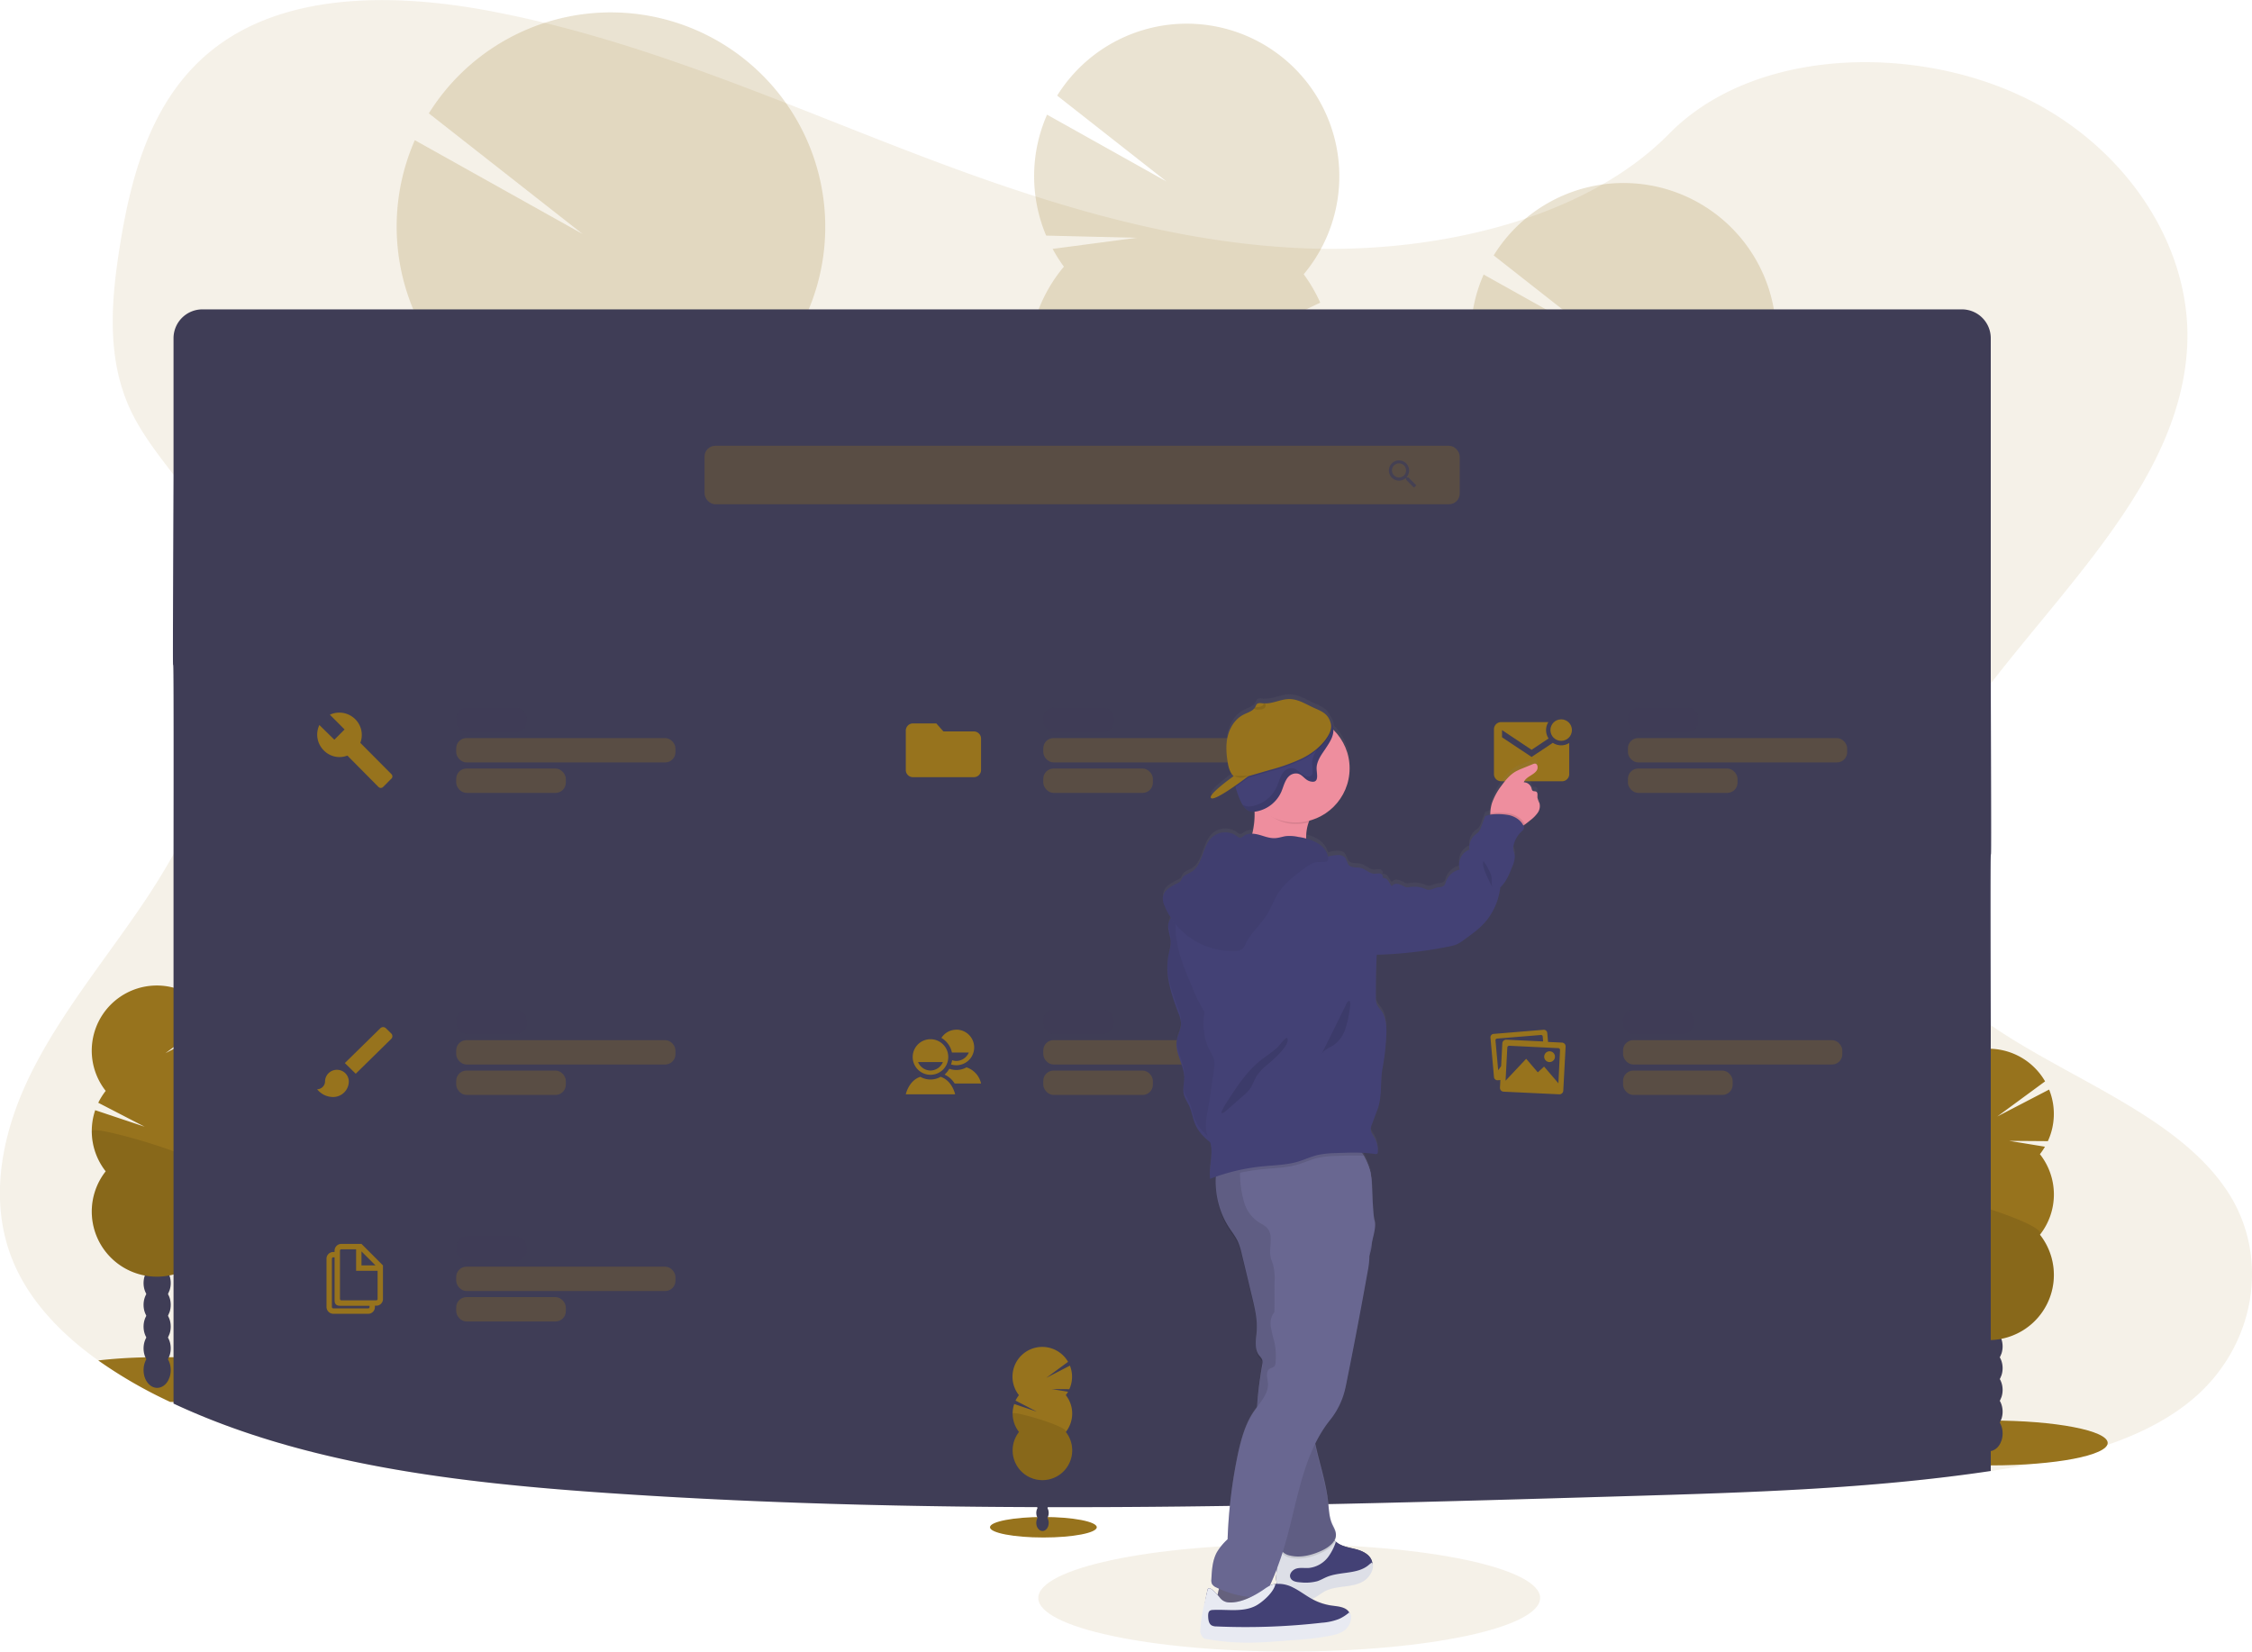 <svg id="a91a722e-5259-4ef2-8c31-2e8a1147b313" data-name="Layer 1" xmlns="http://www.w3.org/2000/svg" xmlns:xlink="http://www.w3.org/1999/xlink" width="1100" height="806.74" viewBox="0 0 1100 806.74"><defs><linearGradient id="f0793c8d-2cc7-4dcf-96d3-b23677fc2573" x1="459.23" y1="847.99" x2="459.23" y2="385.75" gradientTransform="translate(250.84)" gradientUnits="userSpaceOnUse"><stop offset="0" stop-color="gray" stop-opacity="0.25"/><stop offset="0.54" stop-color="gray" stop-opacity="0.12"/><stop offset="1" stop-color="gray" stop-opacity="0.1"/></linearGradient></defs><title>operating system</title><ellipse cx="629.72" cy="780.56" rx="122.56" ry="26.18" fill="#97731d" opacity="0.1"/><path d="M1120.55,730.47c-24.35,20.2-59,28.56-92.51,33.84l-5.64.86c-58.57,8.74-118.32,10.52-177.79,12.28-165.87,4.91-332.17,9.81-497.6-1.51-73.16-5-148.13-13.76-212.25-43.7l-1.67-.79c-.83-.39-1.66-.78-2.49-1.19A224.11,224.11,0,0,1,98,711.17c-18.31-13.06-33.43-29-41.42-47.91-12.52-29.66-5.9-63,8.4-92s35.8-55.12,54.34-82.43c5.44-8,10.6-16.3,15.4-24.81,30-53.37,44.88-115.13,13.43-166.56a228.58,228.58,0,0,0-13.43-19c-7.67-10-15.47-20-20.74-31.07-12.29-25.76-9.65-54.73-5.17-82.25,6-36.59,17.05-76,51.38-98.86,35.67-23.74,86.3-22.54,130.57-14,68.83,13.19,132.36,40.8,196.49,65.7S618.6,165.56,689.11,168c62.26,2.17,134.89-14,176.23-56.08,40.15-40.85,115.6-43.94,170-19.27,51.91,23.54,85.48,73.36,83,123.12-3.16,62.1-54.93,111.83-95.9,164.7-6.81,8.79-13.33,17.68-19.28,26.72-19.42,29.53-33.15,65-19.78,96.88,7.5,17.85,21.81,31.47,39.06,43.36,38.65,26.63,92,44.55,116,81.83C1159.11,661.42,1151.45,704.82,1120.55,730.47Z" transform="translate(-50 -46.63)" fill="#97731d" opacity="0.1"/><ellipse cx="972.5" cy="704.85" rx="57.01" ry="10.96" fill="#97731d"/><ellipse cx="971.55" cy="700.19" rx="6.64" ry="8.69" fill="#3f3d56"/><ellipse cx="971.55" cy="689.57" rx="6.64" ry="8.69" fill="#3f3d56"/><ellipse cx="971.55" cy="678.94" rx="6.64" ry="8.69" fill="#3f3d56"/><ellipse cx="971.55" cy="668.32" rx="6.64" ry="8.69" fill="#3f3d56"/><ellipse cx="971.55" cy="657.7" rx="6.64" ry="8.69" fill="#3f3d56"/><ellipse cx="971.55" cy="647.08" rx="6.64" ry="8.69" fill="#3f3d56"/><ellipse cx="971.55" cy="636.46" rx="6.64" ry="8.69" fill="#3f3d56"/><path d="M1046.4,610.41a31,31,0,0,0,2.47-3.64l-17.44-2.86,18.86.14a31.78,31.78,0,0,0,.61-25.2L1025.59,592l23.34-17.15a31.8,31.8,0,1,0-52.51,35.58,31.55,31.55,0,0,0-3.63,5.8L1015.43,628l-24.14-8.1a31.79,31.79,0,0,0,5.13,29.86,31.8,31.8,0,1,0,50,0,31.78,31.78,0,0,0,0-39.32Z" transform="translate(-50 -46.63)" fill="#97731d"/><path d="M989.61,630.07a31.68,31.68,0,0,0,6.81,19.66,31.8,31.8,0,1,0,50,0C1050.66,644.32,989.61,626.5,989.61,630.07Z" transform="translate(-50 -46.63)" opacity="0.1"/><path d="M184.73,720.54c0,5.59-21.81,10.21-50,10.87l-1.67,0c-.83-.39-1.66-.78-2.49-1.19A224.11,224.11,0,0,1,98,711.17c6.85-.8,14.64-1.34,23-1.52l1.13,0c1.82,0,3.67-.06,5.54-.06,1.22,0,2.43,0,3.62,0l1.18,0c.76,0,1.51,0,2.25,0C162.92,710.32,184.73,715,184.73,720.54Z" transform="translate(-50 -46.63)" fill="#97731d"/><ellipse cx="76.76" cy="669.25" rx="6.64" ry="8.69" fill="#3f3d56"/><ellipse cx="76.76" cy="658.63" rx="6.64" ry="8.69" fill="#3f3d56"/><ellipse cx="76.76" cy="648.01" rx="6.64" ry="8.69" fill="#3f3d56"/><ellipse cx="76.76" cy="637.39" rx="6.64" ry="8.69" fill="#3f3d56"/><ellipse cx="76.76" cy="626.77" rx="6.64" ry="8.69" fill="#3f3d56"/><ellipse cx="76.76" cy="616.15" rx="6.64" ry="8.69" fill="#3f3d56"/><ellipse cx="76.76" cy="605.52" rx="6.64" ry="8.69" fill="#3f3d56"/><path d="M151.61,579.47a32.28,32.28,0,0,0,2.48-3.63L136.64,573l18.87.14a31.8,31.8,0,0,0,.6-25.19l-25.3,13.13,23.34-17.16a31.8,31.8,0,1,0-52.52,35.58,32.45,32.45,0,0,0-3.63,5.8L120.64,597,96.5,588.93a31.87,31.87,0,0,0,5.13,29.86,31.8,31.8,0,1,0,50,0,31.78,31.78,0,0,0,0-39.32Z" transform="translate(-50 -46.63)" fill="#97731d"/><path d="M94.83,599.13a31.67,31.67,0,0,0,6.8,19.66,31.8,31.8,0,1,0,50,0C155.87,613.38,94.83,595.56,94.83,599.13Z" transform="translate(-50 -46.63)" opacity="0.1"/><g opacity="0.2"><path d="M355.84,601.92c0,.94-.1,1.86-.2,2.76Q344,600,332.72,594.75a18.59,18.59,0,0,1-10.6-5.17c-2.19-1.1-4.37-2.24-6.54-3.39a26.82,26.82,0,0,1,1.66-3c4.2-6.66,10.6-10.83,17.65-10.6s13.15,4.78,16.93,11.66A34.37,34.37,0,0,1,355.84,601.92Z" transform="translate(-50 -46.63)" fill="#3f3d56"/><path d="M357,567a34.56,34.56,0,0,1-5.13,17.32c-4.21,6.64-10.6,10.81-17.65,10.58-.49,0-1-.06-1.45-.1a18.59,18.59,0,0,1-10.6-5.17,25.27,25.27,0,0,1-4.88-6.37,35.82,35.82,0,0,1,1.1-35c4.21-6.66,10.6-10.83,17.65-10.6s13.15,4.78,16.93,11.66A34.47,34.47,0,0,1,357,567Z" transform="translate(-50 -46.63)" fill="#3f3d56"/><ellipse cx="336.18" cy="531.28" rx="28.63" ry="21.87" transform="translate(-255.43 803.92) rotate(-88.19)" fill="#3f3d56"/><ellipse cx="337.29" cy="496.31" rx="28.63" ry="21.87" transform="translate(-219.41 771.16) rotate(-88.19)" fill="#3f3d56"/><ellipse cx="338.39" cy="461.34" rx="28.63" ry="21.87" transform="translate(-183.39 738.39) rotate(-88.19)" fill="#3f3d56"/><path d="M264.12,219.46a105.78,105.78,0,0,1-7.76-12.24l57.72-7.62L252,198.1a104.92,104.92,0,0,1,.62-83l82,45.85L259.47,102A104.75,104.75,0,1,1,428.69,224.65,105.13,105.13,0,0,1,440,244.11l-75.77,36.38,80.33-24.17a104.85,104.85,0,0,1-20,97.78A104.75,104.75,0,1,1,260,348.91a104.73,104.73,0,0,1,4.08-129.45Z" transform="translate(-50 -46.63)" fill="#97731d"/><path d="M449.05,290.08a104.29,104.29,0,0,1-24.44,64A104.75,104.75,0,1,1,260,348.91C246.57,330.66,449.42,278.33,449.05,290.08Z" transform="translate(-50 -46.63)" opacity="0.1"/></g><g opacity="0.2"><path d="M848.18,527.14c0,.67-.07,1.32-.14,2q-8.31-3.29-16.31-7.06a13.31,13.31,0,0,1-7.55-3.68c-1.55-.79-3.11-1.6-4.65-2.41a19.78,19.78,0,0,1,1.18-2.13c3-4.74,7.54-7.7,12.56-7.54s9.36,3.4,12.05,8.3A24.5,24.5,0,0,1,848.18,527.14Z" transform="translate(-50 -46.63)" fill="#3f3d56"/><path d="M849,502.25a24.56,24.56,0,0,1-3.65,12.33c-3,4.72-7.54,7.69-12.56,7.53l-1-.07a13.31,13.31,0,0,1-7.55-3.68,18.32,18.32,0,0,1-3.47-4.54,25.51,25.51,0,0,1,.78-24.88c3-4.74,7.55-7.71,12.56-7.55s9.37,3.4,12.05,8.3A24.55,24.55,0,0,1,849,502.25Z" transform="translate(-50 -46.63)" fill="#3f3d56"/><ellipse cx="834.19" cy="476.87" rx="20.37" ry="15.56" transform="translate(281.27 1248.98) rotate(-88.19)" fill="#3f3d56"/><ellipse cx="834.98" cy="451.98" rx="20.37" ry="15.56" transform="translate(306.9 1225.67) rotate(-88.19)" fill="#3f3d56"/><ellipse cx="835.76" cy="427.1" rx="20.37" ry="15.56" transform="translate(332.53 1202.35) rotate(-88.19)" fill="#3f3d56"/><path d="M782.91,255a73.57,73.57,0,0,1-5.52-8.71l41.08-5.42-44.21-1.07a74.67,74.67,0,0,1,.43-59.07L833,213.32,779.6,171.39A74.55,74.55,0,1,1,900,258.65a74.71,74.71,0,0,1,8.06,13.86L854.17,298.4l57.17-17.2a74.55,74.55,0,0,1-14.22,69.58A74.54,74.54,0,1,1,780,347.09,74.55,74.55,0,0,1,782.91,255Z" transform="translate(-50 -46.63)" fill="#97731d"/><path d="M914.52,305.22a74.2,74.2,0,0,1-17.4,45.56A74.54,74.54,0,1,1,780,347.09C770.42,334.09,914.78,296.86,914.52,305.22Z" transform="translate(-50 -46.63)" opacity="0.1"/></g><g opacity="0.2"><path d="M635,449.09c0,.67-.08,1.32-.15,2q-8.31-3.29-16.31-7.06a13.28,13.28,0,0,1-7.54-3.68c-1.56-.79-3.11-1.6-4.65-2.41a19,19,0,0,1,1.17-2.13c3-4.73,7.55-7.7,12.56-7.54s9.36,3.4,12.05,8.3A24.5,24.5,0,0,1,635,449.09Z" transform="translate(-50 -46.63)" fill="#3f3d56"/><path d="M635.74,424.2a24.56,24.56,0,0,1-3.65,12.33c-3,4.72-7.54,7.69-12.56,7.53-.35,0-.68,0-1-.07a13.28,13.28,0,0,1-7.54-3.68,18.11,18.11,0,0,1-3.48-4.54,25.48,25.48,0,0,1,.79-24.88c3-4.74,7.54-7.71,12.56-7.55s9.36,3.4,12,8.3A24.54,24.54,0,0,1,635.74,424.2Z" transform="translate(-50 -46.63)" fill="#3f3d56"/><ellipse cx="620.97" cy="398.82" rx="20.37" ry="15.56" transform="matrix(0.03, -1, 1, 0.03, 152.77, 960.28)" fill="#3f3d56"/><ellipse cx="621.75" cy="373.93" rx="20.37" ry="15.56" transform="translate(178.4 936.96) rotate(-88.19)" fill="#3f3d56"/><ellipse cx="622.54" cy="349.05" rx="20.37" ry="15.56" transform="translate(204.04 913.64) rotate(-88.19)" fill="#3f3d56"/><path d="M569.68,176.91a74.87,74.87,0,0,1-5.52-8.71l41.08-5.42L561,161.71a74.62,74.62,0,0,1,.44-59.07l58.33,32.63L566.38,93.34A74.54,74.54,0,1,1,686.8,180.6a74.76,74.76,0,0,1,8.07,13.86L641,220.35l57.16-17.2a74.55,74.55,0,0,1-14.22,69.58A74.54,74.54,0,1,1,566.78,269a74.57,74.57,0,0,1,2.9-92.13Z" transform="translate(-50 -46.63)" fill="#97731d"/><path d="M701.29,227.17a74.2,74.2,0,0,1-17.4,45.56A74.54,74.54,0,1,1,566.78,269C557.19,256.05,701.55,218.81,701.29,227.17Z" transform="translate(-50 -46.63)" opacity="0.1"/></g><path d="M1022.4,547.44V765.17c-58.57,8.74-118.32,10.52-177.79,12.28-165.87,4.91-332.17,9.81-497.6-1.51-73.16-5-148.13-13.76-212.25-43.7V464c.24-185-.76,0,0-185.56V211.85a14.1,14.1,0,0,1,14.1-14.1H1008.3a14.1,14.1,0,0,1,14.1,14.1V380.48C1023,547,1022,381,1022.4,547.44Z" transform="translate(-50 -46.63)" fill="#3f3d56"/><rect x="344.15" y="217.75" width="368.86" height="28.56" rx="5.22" fill="#97731d" opacity="0.3"/><path d="M737.94,279.85h-.61l-.23-.19a5.1,5.1,0,0,0,1.19-3.25,4.94,4.94,0,1,0-4.92,5,5.09,5.09,0,0,0,3.24-1.18l.22.19V281l3.81,3.82,1.14-1.14Zm-4.57,0a3.44,3.44,0,1,1,3.43-3.44A3.42,3.42,0,0,1,733.37,279.85Z" transform="translate(-50 -46.63)" fill="#444053"/><rect x="222.84" y="493.2" width="34.42" height="11.9" rx="5" fill="#3f3d56" opacity="0.7"/><rect x="222.84" y="522.95" width="53.54" height="11.9" rx="5" fill="#97731d" opacity="0.3"/><rect x="222.84" y="508.08" width="107.09" height="11.9" rx="5" fill="#97731d" opacity="0.3"/><path d="M214.57,569.21a5.74,5.74,0,0,0-5.8,5.69,3.88,3.88,0,0,1-3.87,3.79,10,10,0,0,0,7.73,3.8,7.67,7.67,0,0,0,7.75-7.59A5.75,5.75,0,0,0,214.57,569.21Zm26.53-17.76-2.6-2.55a1.94,1.94,0,0,0-2.72,0l-17.34,17,5.32,5.22,17.32-17A1.86,1.86,0,0,0,241.1,551.45Z" transform="translate(-50 -46.63)" fill="#97731d"/><rect x="222.84" y="345.66" width="34.42" height="11.9" rx="5" fill="#3f3d56" opacity="0.7"/><rect x="222.84" y="375.41" width="53.54" height="11.9" rx="5" fill="#97731d" opacity="0.3"/><rect x="222.84" y="360.53" width="107.09" height="11.9" rx="5" fill="#97731d" opacity="0.3"/><path d="M241.18,424.78,226,409.5a10.82,10.82,0,0,0-2.51-11.58,11,11,0,0,0-12.35-2.18l7.18,7.22-5,5L206,400.78a10.86,10.86,0,0,0,2.17,12.41,10.66,10.66,0,0,0,11.51,2.52L234.83,431a1.61,1.61,0,0,0,2.34,0l3.84-3.86a1.51,1.51,0,0,0,.17-2.35Z" transform="translate(-50 -46.63)" fill="#97731d"/><rect x="509.6" y="493.2" width="34.42" height="11.9" rx="5" fill="#3f3d56" opacity="0.7"/><rect x="509.6" y="522.95" width="53.54" height="11.9" rx="5" fill="#97731d" opacity="0.3"/><rect x="509.6" y="508.08" width="107.09" height="11.9" rx="5" fill="#97731d" opacity="0.3"/><path d="M509.44,572.63a10,10,0,0,1-9.89,0c-3.87,1.19-6.24,5.09-7.12,8.54h24.12C515.68,577.72,513.32,573.82,509.44,572.63Zm-4.94-18.37a8.69,8.69,0,1,0,8.69,8.68A8.69,8.69,0,0,0,504.5,554.26Zm0,15.3a6.71,6.71,0,0,1-6.07-4.14h12.14A6.71,6.71,0,0,1,504.5,569.56Z" transform="translate(-50 -46.63)" fill="#97731d"/><path d="M522.09,568a10.07,10.07,0,0,1-8.4.69,12,12,0,0,1-2.3,2.86,11.24,11.24,0,0,1,4.9,4.33H529.2A10.72,10.72,0,0,0,522.09,568Zm-4.94-18.38a8.71,8.71,0,0,0-7.33,4,10.78,10.78,0,0,1,5.15,7.14h8.25a6.72,6.72,0,0,1-6.07,4.12,6,6,0,0,1-2.08-.38,11.65,11.65,0,0,1-.54,2.07,8.35,8.35,0,0,0,2.62.4,8.69,8.69,0,0,0,0-17.38Z" transform="translate(-50 -46.63)" fill="#97731d"/><rect x="222.84" y="603.86" width="34.42" height="11.9" rx="5" fill="#3f3d56" opacity="0.7"/><rect x="222.84" y="633.61" width="53.54" height="11.9" rx="5" fill="#97731d" opacity="0.3"/><rect x="222.84" y="618.74" width="107.09" height="11.9" rx="5" fill="#97731d" opacity="0.3"/><path d="M226.57,654.25h-9.82a3.28,3.28,0,0,0-3.32,3.24v.7h-.62a3.28,3.28,0,0,0-3.32,3.24v23.63a3.34,3.34,0,0,0,3.32,3.32h17.08a3.27,3.27,0,0,0,3.23-3.32v-.62h.71a3.27,3.27,0,0,0,3.23-3.32V664.75Zm0,3.66,6.84,6.84h-6.84Zm3.94,27.15a.67.67,0,0,1-.62.7H212.81a.73.73,0,0,1-.69-.7V661.43a.67.67,0,0,1,.69-.62h.62v21c0,1.82.86,2.66,2.67,2.66h14.41Zm3.93-3.94a.66.66,0,0,1-.61.7H216.75a.73.73,0,0,1-.69-.7V657.49a.67.67,0,0,1,.69-.62h7.19v10.51h10.5Z" transform="translate(-50 -46.63)" fill="#97731d"/><rect x="509.6" y="345.66" width="34.42" height="11.9" rx="5" fill="#3f3d56" opacity="0.7"/><rect x="509.6" y="375.41" width="53.54" height="11.9" rx="5" fill="#97731d" opacity="0.3"/><rect x="509.6" y="360.53" width="107.09" height="11.9" rx="5" fill="#97731d" opacity="0.3"/><path d="M507.32,400H495.94a3.51,3.51,0,0,0-3.5,3.51v19.25a3.5,3.5,0,0,0,3.5,3.5H525.7a3.5,3.5,0,0,0,3.5-3.5V407.42a3.51,3.51,0,0,0-3.5-3.5H510.82l-3.5-3.94Z" transform="translate(-50 -46.63)" fill="#97731d"/><rect x="792.79" y="493.2" width="34.42" height="11.9" rx="5" fill="#3f3d56" opacity="0.7"/><rect x="792.79" y="522.95" width="53.54" height="11.9" rx="5" fill="#97731d" opacity="0.3"/><rect x="792.79" y="508.08" width="107.09" height="11.9" rx="5" fill="#97731d" opacity="0.3"/><path d="M812.93,555.91l-6.77-.32-.4-4.41a1.7,1.7,0,0,0-1.88-1.52l-24.27,2a1.67,1.67,0,0,0-1.59,1.79l1.73,19.35a1.7,1.7,0,0,0,1.88,1.49l1.23-.09-.19,3.76a1.87,1.87,0,0,0,1.83,1.93l27.09,1.28a1.88,1.88,0,0,0,2-1.74l1.14-21.6A1.86,1.86,0,0,0,812.93,555.91Zm-29.12.44-.58,11.06-1.44,2-1.32-14.61v-.09a.89.89,0,0,1,.78-.77l21.42-1.75a.81.81,0,0,1,.87.64s0,0,0,0,0,0,0,0l.21,2.52-18-.86A1.9,1.9,0,0,0,783.81,556.35Zm27.4,19.44-7-8.17-3.07,2.82-5.67-6.63-10.07,10.72.86-16.33v0a.94.94,0,0,1,1-.74l23.9,1.16a.87.87,0,0,1,.85.83s0,0,0,0Z" transform="translate(-50 -46.63)" fill="#97731d"/><path d="M806.89,565.42a2.63,2.63,0,1,0-2.62-2.63A2.64,2.64,0,0,0,806.89,565.42Z" transform="translate(-50 -46.63)" fill="#97731d"/><rect x="795.17" y="345.66" width="34.42" height="11.9" rx="5" fill="#3f3d56" opacity="0.7"/><rect x="795.17" y="375.41" width="53.54" height="11.9" rx="5" fill="#97731d" opacity="0.3"/><rect x="795.17" y="360.53" width="107.09" height="11.9" rx="5" fill="#97731d" opacity="0.3"/><circle cx="762.56" cy="356.63" r="5.25" fill="#97731d"/><path d="M808.53,409.45l-10.42,6.94-14.44-9.62v-3.51l14.44,9.63,8.3-5.53a7.39,7.39,0,0,1-.1-8H783.24a3.52,3.52,0,0,0-3.51,3.51v21.88a3.52,3.52,0,0,0,3.51,3.51H813a3.51,3.51,0,0,0,3.5-3.51v-15.2a7.37,7.37,0,0,1-8-.06Z" transform="translate(-50 -46.63)" fill="#97731d"/><ellipse cx="509.64" cy="746.02" rx="26.08" ry="5.01" fill="#97731d"/><ellipse cx="509.21" cy="743.89" rx="3.04" ry="3.97" fill="#3f3d56"/><ellipse cx="509.21" cy="739.03" rx="3.04" ry="3.97" fill="#3f3d56"/><ellipse cx="509.21" cy="734.17" rx="3.04" ry="3.97" fill="#3f3d56"/><ellipse cx="509.21" cy="729.31" rx="3.04" ry="3.97" fill="#3f3d56"/><ellipse cx="509.21" cy="724.46" rx="3.04" ry="3.97" fill="#3f3d56"/><ellipse cx="509.21" cy="719.6" rx="3.04" ry="3.97" fill="#3f3d56"/><ellipse cx="509.21" cy="714.74" rx="3.04" ry="3.97" fill="#3f3d56"/><path d="M570.57,728.13a13.59,13.59,0,0,0,1.13-1.67l-8-1.31,8.62.07a14.59,14.59,0,0,0,.28-11.52l-11.57,6,10.67-7.85a14.54,14.54,0,1,0-24,16.28,15.11,15.11,0,0,0-1.66,2.65l10.36,5.38-11-3.7a14.53,14.53,0,0,0,2.34,13.65,14.54,14.54,0,1,0,22.86,0,14.55,14.55,0,0,0,0-18Z" transform="translate(-50 -46.63)" fill="#97731d"/><path d="M544.6,737.12a14.45,14.45,0,0,0,3.11,9,14.54,14.54,0,1,0,22.86,0C572.52,743.64,544.6,735.49,544.6,737.12Z" transform="translate(-50 -46.63)" opacity="0.1"/><path d="M802,436.86a13.68,13.68,0,0,1-1-2.7c-.1-1.07.32-2.48-.63-3-.53-.29-1.27-.07-1.74-.45a2.15,2.15,0,0,1-.51-1.2,4.1,4.1,0,0,0-3.8-3c1-2.71,4.68-3.37,6.3-5.76.81-1.19.55-3.38-.88-3.39a2.49,2.49,0,0,0-1,.25l-5.33,2.2a27.35,27.35,0,0,0-3,1.39c-2.93,1.67-5.12,4.38-7.09,7.13a30.49,30.49,0,0,0-4.41,8,18,18,0,0,0-.94,5.49c0,.19,0,.38,0,.56-.87.15-1.58.53-2.49.71l-2.07,5.47a6.93,6.93,0,0,1-1.35,2.49,12.52,12.52,0,0,1-1.46,1.15,8.45,8.45,0,0,0-2.91,7.37,7.93,7.93,0,0,0-4.66,9.78,9.31,9.31,0,0,0-6.81,6,4.43,4.43,0,0,1-.89,1.88,3.55,3.55,0,0,1-2.37.73c-2.34.15-4.38,2-6.49,1a13.21,13.21,0,0,0-7.71-1.08,5.77,5.77,0,0,1-1.65.15,4.43,4.43,0,0,1-1.35-.47,10.46,10.46,0,0,0-3.06-1.21,2.84,2.84,0,0,0-2.9,1.12c-.74-.81-1.18-1.86-1.85-2.73a3,3,0,0,0-2.82-1.35c.7-.63,0-1.89-.93-2.11a11.56,11.56,0,0,0-2.81.1c-2.44,0-4.32-2.24-6.69-2.83-2.18-.53-5.09.11-6.21-1.85-.35-.63-.45-1.45-1-1.92a3.64,3.64,0,0,0-.71-1.45c-.9-1-2.41-1.16-3.76-1.12a15.68,15.68,0,0,0-4.37.75c0-.17-.09-.36-.15-.56a11.09,11.09,0,0,0-4.84-5.94A20,20,0,0,0,688,454.2c0-.18,0-.35,0-.53a22.55,22.55,0,0,1,1.16-7.43c.08-.26.18-.52.27-.78a26.6,26.6,0,0,0,12-44.63,6.83,6.83,0,0,0-.21-1.6,7.86,7.86,0,0,0-1.6-3.12c-1.22-2.72-3.12-3.92-5.55-5.06-.7-.33-1.44-.65-2.22-1-3.87-1.74-7.61-4.3-12-4.29-4,0-7.86,2.21-11.82,2.13l-.3,0h-.29l-.36,0c-1.11-.13-2.44-.39-3.17.46a4.5,4.5,0,0,0-.56,1.09,2.64,2.64,0,0,1-.2.37h0a4.4,4.4,0,0,1-.51.69h0c-1.28,1.4-3.43,2-5.2,2.94-4,2.05-6.62,6.23-7.66,10.61s-.68,9,.1,13.44c.4,2.22,1.26,4.74,2.84,6.14h0l0,0s-13.37,9.51-10.93,10.86c1.33.74,6.87-2.77,11.64-6.12.05.2.09.41.15.61a44,44,0,0,0,2.18,6.25c1,2.39,2.44,5,4.93,5.69a5.36,5.36,0,0,0,1.69.19l.44,0a39.39,39.39,0,0,1-1.15,10.87,6.61,6.61,0,0,0-4.09,1.13,3.29,3.29,0,0,1-1.66.88,2.89,2.89,0,0,1-1.71-.84,9.7,9.7,0,0,0-12.14.64c-4.84,4.57-4.29,13.49-10,16.95-1.56.95-3.56,1.46-4.48,3.05a11.41,11.41,0,0,1-.77,1.47,4.05,4.05,0,0,1-1.36,1,26.48,26.48,0,0,0-4.68,2.7,6.72,6.72,0,0,0-2.69,4.54,8.61,8.61,0,0,0,.82,3.81,36.44,36.44,0,0,0,3.12,6,6.38,6.38,0,0,0-1.26,2.95c-.4,2.81.94,5.58,1.09,8.42.13,2.48-.66,4.9-1.1,7.34-1.76,9.54,1.61,19.2,5,28.26a14.58,14.58,0,0,1,1.2,4.65c.09,3-1.6,5.67-2.07,8.59-1,6.14,3.53,11.92,3.63,18.13,0,2.87-.86,5.78-.14,8.55.47,1.85,1.62,3.44,2.44,5.17,1.44,3.06,1.83,6.53,3.21,9.62a23.07,23.07,0,0,0,7.12,8.48c1.73,5.49-.73,12.12,0,18q1.41-.56,2.85-1a41.17,41.17,0,0,0,6.3,24.84c1.55,2.42,3.37,4.68,4.54,7.31a34.26,34.26,0,0,1,1.77,5.79q2.51,10.47,5,20.92c1.36,5.65,2.73,11.4,2.32,17.2-.28,4-1.3,8.57,1.18,11.77a8.51,8.51,0,0,1,1.49,2.06,5.22,5.22,0,0,1,0,2.72,180.71,180.71,0,0,0-2.48,20.39c-.56.75-1.12,1.51-1.63,2.26-4.11,6-6.09,13.21-7.69,20.32a245.83,245.83,0,0,0-5.16,42.44,28.38,28.38,0,0,0-5.26,6.41c-2.15,4-2.43,8.7-2.66,13.24a4.73,4.73,0,0,0,.24,2.18A4.48,4.48,0,0,0,644.2,822l1.24.59c-.27,1-.51,2-.72,3.05-1.58-1.78-4.39-4.6-4.87-2.54a101.78,101.78,0,0,0-2.56,21,1.77,1.77,0,0,0,1.9,2.12A116.25,116.25,0,0,0,660,848c5.65,0,11.29-.46,16.92-.89l5.77-.44a127.7,127.7,0,0,0,17.67-2.19c2.55-.56,5.18-1.35,7.1-3.14s2.86-4.85,1.54-7.12v0c-1.61-2.74-5.37-2.94-8.51-3.38a27.85,27.85,0,0,1-8.92-2.84c-.63-.32-1.24-.68-1.85-1,.16,0,.33-.08.48-.14,2.7-.91,4.85-3,7.39-4.25,3-1.45,6.31-1.78,9.57-2.19s6.62-1,9.33-2.86c2.54-1.74,4.34-4.91,3.75-7.89a5.15,5.15,0,0,0-.16-.62c-1-3.23-4.5-5-7.76-5.8s-6.8-1.28-9.44-3.38l-.39-.31c-.22-.19-.45-.37-.69-.56a5.62,5.62,0,0,0,.77-3.26c-.14-1.79-1.18-3.37-1.89-5-1.39-3.25-1.5-6.88-1.88-10.39-.94-8.83-3.65-17.35-5.69-26-.23-1-.45-2-.67-3a62.86,62.86,0,0,1,7.27-11.64,38,38,0,0,0,7-13.77c.42-1.54.73-3.1,1.05-4.67Q713.18,694.18,718,667a45.19,45.19,0,0,0,.91-7.84,23.89,23.89,0,0,0,1.35-7.43c.94-3.67,1.89-7.52,1.12-9.92-.54-1.7-.81-7.51-1.11-13.08a50.24,50.24,0,0,0-.54-8.93c-.09-.51-.19-1-.3-1.51q-.09-.45-.18-.75a25.68,25.68,0,0,0-1.76-4.86,23.63,23.63,0,0,0-1.32-2.71,12.34,12.34,0,0,0-1-1.48,62,62,0,0,1,6.22.58c.5.07,1.12.11,1.43-.3A1.47,1.47,0,0,0,723,608a12.75,12.75,0,0,0-1.62-6.76c-.8-1.42-1.91-2.8-1.88-4.43a6.53,6.53,0,0,1,.55-2.2l2.77-7.44c2.35-6.29,1.23-13.58,2.45-20.18a118.46,118.46,0,0,0,1.82-15.61c.23-4.47.09-9.32-2.6-12.9a14.73,14.73,0,0,1-2-2.84,8.41,8.41,0,0,1-.48-3.39q-.07-10.51.42-21a206.38,206.38,0,0,0,35.05-4,22,22,0,0,0,4-1.08,20.19,20.19,0,0,0,4-2.53c3.93-2.84,7.92-5.73,10.91-9.55a32.36,32.36,0,0,0,6.46-15.94c2.84-2.63,4.35-6.37,5.77-10a15.42,15.42,0,0,0,1.32-4.85c.07-1.72-1.06-3.52-.74-5.21a13.78,13.78,0,0,1,4.19-7.58,2.74,2.74,0,0,0,1-1.33,2.12,2.12,0,0,0-.23-1.3l-.09-.15c.28-.17.54-.35.81-.53.93-.66,1.82-1.39,2.69-2.1a17,17,0,0,0,3.49-3.54A5.75,5.75,0,0,0,802,436.86ZM673.69,820.15c-.24,0-.48,0-.71.06a9.57,9.57,0,0,0-2.54.73l-.19.1c1.1-2.38,2.14-4.8,3.08-7.26.11-.29.21-.58.32-.88l-.12,1.64A20.22,20.22,0,0,0,673.69,820.15Z" transform="translate(-50 -46.63)" fill="url(#f0793c8d-2cc7-4dcf-96d3-b23677fc2573)"/><path d="M688,455.73c.1,3.88,1.42,7.64,1.62,11.52-11.43.57-22.72-5-34-3.28,3.17-2.05,4.86-5.74,5.86-9.37a38.9,38.9,0,0,0,1.11-14.41,6.61,6.61,0,0,0-.14-.79c-.42-1.9-1.51-4.59-1.22-6.08.39-2,2.25-1.59,3.93-1.48a150.51,150.51,0,0,1,15.26,2c1.32.23,14.13,3.43,14.33,3.1a59.69,59.69,0,0,0-5.55,11.43A22.32,22.32,0,0,0,688,455.73Z" transform="translate(-50 -46.63)" fill="#ee8e9e"/><path d="M801.05,443.73a16.64,16.64,0,0,1-3.49,3.52c-.87.71-1.76,1.44-2.69,2.09a11.5,11.5,0,0,1-5.72,2.33c-2.72.18-8.51-1.42-10.2-3.75a6.77,6.77,0,0,1-1-3.91,17.88,17.88,0,0,1,.94-5.46,30.42,30.42,0,0,1,4.41-8c2-2.74,4.16-5.43,7.09-7.09a27.35,27.35,0,0,1,3-1.39l5.33-2.18a2.5,2.5,0,0,1,1-.26c1.43,0,1.69,2.2.88,3.38-1.62,2.38-5.27,3-6.3,5.73a4.09,4.09,0,0,1,3.8,2.95,2.11,2.11,0,0,0,.51,1.19c.47.37,1.21.16,1.74.45.95.5.53,1.91.63,3a13.5,13.5,0,0,0,1,2.68A5.69,5.69,0,0,1,801.05,443.73Z" transform="translate(-50 -46.63)" fill="#ee8e9e"/><path d="M643.4,833.08c.88-.88,2.32-.73,3.55-.54a132,132,0,0,0,19.95,1.61c.84-4.08-1.59-8-2.37-12.14a10.76,10.76,0,0,0-.8-3.08c-.94-1.8-3.06-2.63-5.05-3-3.59-.76-9.21-2.09-11.22,1.54C645.05,821.78,644.28,828.22,643.4,833.08Z" transform="translate(-50 -46.63)" fill="#65617d"/><path d="M716.49,817.65c-2.71,1.85-6.07,2.42-9.33,2.84s-6.61.74-9.57,2.19c-2.54,1.26-4.69,3.32-7.39,4.22a15.31,15.31,0,0,1-7.67.12c-3-.57-6.26-1.67-7.89-4.29-1.46-2.32-1.31-5.27-1.11-8,.24-3.09.47-6.2.69-9.3a4.4,4.4,0,0,1,.58-2.24c2.19-3.2,7.52,1.33,10.37,1.33,4.52,0,9.37-2.46,12.62-5.45a3.89,3.89,0,0,1,1-.74c1.29-.58,2.58.49,3.72,1.42l.39.31c2.64,2.09,6.18,2.52,9.44,3.37s6.75,2.55,7.76,5.77a4.57,4.57,0,0,1,.16.61C720.83,812.76,719,815.91,716.49,817.65Z" transform="translate(-50 -46.63)" fill="#3f3d56"/><path d="M716.49,817.65c-2.71,1.85-6.07,2.42-9.33,2.84s-6.61.74-9.57,2.19c-2.54,1.26-4.69,3.32-7.39,4.22a15.31,15.31,0,0,1-7.67.12c-3-.57-6.26-1.67-7.89-4.29-1.46-2.32-1.31-5.27-1.11-8,.24-3.09.47-6.2.69-9.3a4.4,4.4,0,0,1,.58-2.24c2.19-3.2,7.52,1.33,10.37,1.33,4.52,0,9.37-2.46,12.62-5.45a3.89,3.89,0,0,1,1-.74c1.29-.58,2.58.49,3.72,1.42l.39.31c2.64,2.09,6.18,2.52,9.44,3.37s6.75,2.55,7.76,5.77a4.57,4.57,0,0,1,.16.61C720.83,812.76,719,815.91,716.49,817.65Z" transform="translate(-50 -46.63)" fill="#434175"/><path d="M716.49,818.69c-2.71,1.85-6.07,2.43-9.33,2.85s-6.61.73-9.57,2.18c-2.54,1.26-4.69,3.32-7.39,4.22a15.31,15.31,0,0,1-7.67.12,12.6,12.6,0,0,1-7.89-5.33c-1.46-2.32-1.31-5.27-1.11-8,.24-3.09.47-6.2.69-9.3a4.4,4.4,0,0,1,.58-2.24c2.19-3.2,7.52,1.33,10.37,1.33,4.52,0,9.37-2.46,12.62-5.45a3.89,3.89,0,0,1,1-.74c1.29-.58,2.58.49,3.72,1.42a26.4,26.4,0,0,1-3.17,6.56,13.63,13.63,0,0,1-10,6.22c-2,.15-4.09-.25-6,.27s-3.77,2.52-3.08,4.42,3.06,2.25,5,2.36a22.38,22.38,0,0,0,8.21-.58c1.6-.53,3.07-1.41,4.62-2.06,6.62-2.74,15-1.21,20.46-5.85a13,13,0,0,1,1.67-1.28C721.67,812.8,719,817,716.49,818.69Z" transform="translate(-50 -46.63)" fill="#e8eaf2"/><path d="M716.49,818.69c-2.71,1.85-6.07,2.43-9.33,2.85s-6.61.73-9.57,2.18c-2.54,1.26-4.69,3.32-7.39,4.22a15.31,15.31,0,0,1-7.67.12,12.6,12.6,0,0,1-7.89-5.33c-1.46-2.32-1.31-5.27-1.11-8,.24-3.09.47-6.2.69-9.3a4.4,4.4,0,0,1,.58-2.24c2.19-3.2,7.52,1.33,10.37,1.33,4.52,0,9.37-2.46,12.62-5.45a3.89,3.89,0,0,1,1-.74c1.29-.58,2.58.49,3.72,1.42a26.4,26.4,0,0,1-3.17,6.56,13.63,13.63,0,0,1-10,6.22c-2,.15-4.09-.25-6,.27s-3.77,2.52-3.08,4.42,3.06,2.25,5,2.36a22.38,22.38,0,0,0,8.21-.58c1.6-.53,3.07-1.41,4.62-2.06,6.62-2.74,15-1.21,20.46-5.85a13,13,0,0,1,1.67-1.28C721.67,812.8,719,817,716.49,818.69Z" transform="translate(-50 -46.63)" opacity="0.05"/><path d="M644.64,616.07a40.77,40.77,0,0,0,5.58,30c1.55,2.4,3.37,4.66,4.54,7.27a33.77,33.77,0,0,1,1.77,5.77l5,20.8c1.36,5.62,2.73,11.34,2.32,17.11-.28,4-1.3,8.53,1.18,11.71a8.46,8.46,0,0,1,1.49,2.05,5.15,5.15,0,0,1,0,2.7c-2.54,15.11-4.43,30.9.16,45.51,4.17,13.25,4.41,27.93,7.95,41.35a9.24,9.24,0,0,0,2.19,4.59,7.27,7.27,0,0,0,3.3,1.56c5.22,1.25,10.73-.21,15.59-2.46,3.42-1.59,7.1-4.37,6.81-8.12-.14-1.79-1.18-3.36-1.89-5-1.39-3.23-1.5-6.83-1.88-10.33-.94-8.78-3.65-17.26-5.69-25.84s-3.44-17.57-1.71-26.23a229.79,229.79,0,0,1,16.87-51.9,6.27,6.27,0,0,1,1.55-2.32,16.86,16.86,0,0,0,2.19-1.49,6.66,6.66,0,0,0,1-2.72c.76-2.74,3-4.77,4.53-7.17,3.83-6.08,2.62-13.87,2.48-21.05-.14-7,.86-14-.28-20.92S714.65,607,708,604.88c-3.29-1.07-6.85-.82-10.29-.48C679.48,606.2,661.76,609.51,644.64,616.07Z" transform="translate(-50 -46.63)" fill="#696791"/><path d="M644.64,617.07a40.77,40.77,0,0,0,5.58,30c1.55,2.4,3.37,4.66,4.54,7.27a33.77,33.77,0,0,1,1.77,5.77l5,20.8c1.36,5.62,2.73,11.34,2.32,17.11-.28,4-1.3,8.53,1.18,11.71a8.46,8.46,0,0,1,1.49,2.05,5.15,5.15,0,0,1,0,2.7c-2.54,15.11-4.43,30.9.16,45.51,4.17,13.25,4.41,27.93,7.95,41.35a9.24,9.24,0,0,0,2.19,4.59,7.27,7.27,0,0,0,3.3,1.56c5.22,1.25,10.73-.21,15.59-2.46,3.42-1.59,7.1-4.37,6.81-8.12-.14-1.79-1.18-3.36-1.89-5-1.39-3.23-1.5-6.83-1.88-10.33-.94-8.78-3.65-17.26-5.69-25.84s-3.44-17.57-1.71-26.23a229.79,229.79,0,0,1,16.87-51.9,6.27,6.27,0,0,1,1.55-2.32,16.86,16.86,0,0,0,2.19-1.49,6.66,6.66,0,0,0,1-2.72c.76-2.74,3-4.77,4.53-7.17,3.83-6.08,2.62-13.87,2.48-21.05-.14-7,.86-14-.28-20.92S714.65,608,708,605.88c-3.29-1.07-6.85-.82-10.29-.48C679.48,607.2,661.76,610.51,644.64,617.07Z" transform="translate(-50 -46.63)" opacity="0.1"/><path d="M718.92,659.86a44,44,0,0,1-.91,8.07q-4.83,27-10.28,54c-.32,1.56-.63,3.12-1.05,4.65a37.78,37.78,0,0,1-7,13.7c-15.15,18.89-16.46,46.32-24.68,69.1-.56,1.54-1.11,3.09-1.7,4.61a115.75,115.75,0,0,1-5.07,11.31,3.22,3.22,0,0,1-1,1.35,3.08,3.08,0,0,1-1.65.33,48.31,48.31,0,0,1-21.36-4.86,4.48,4.48,0,0,1-2.27-1.89,4.66,4.66,0,0,1-.24-2.17c.23-4.51.51-9.19,2.66-13.16a28.22,28.22,0,0,1,5.26-6.38,242.36,242.36,0,0,1,5.16-42.22c1.6-7.08,3.58-14.23,7.69-20.21,3-4.42,7.38-8.78,6.84-14.11-.23-2.34-1.21-5.25.69-6.62.83-.61,2.06-.69,2.63-1.55a3,3,0,0,0,.37-1.32,32.66,32.66,0,0,0-.68-10.93,58.79,58.79,0,0,1-1.63-7.13,9,9,0,0,1,1.79-6.88c.1-4.87,0-9.92.07-14.78a27.16,27.16,0,0,0-.69-8.25c-.36-1.27-.93-2.49-1.21-3.79-1-4.67,1.52-10.27-1.5-14-1.26-1.54-3.2-2.31-4.85-3.42a17.71,17.71,0,0,1-6.66-9.57A52.59,52.59,0,0,1,655.75,622a11.28,11.28,0,0,1,0-2.53,4.35,4.35,0,0,1,.34-1.27c.94-2.11,3.46-2.93,5.71-3.47a185.15,185.15,0,0,1,43.61-5.1c5.44-3.7,8.49-2.37,10.8,1.54a41.09,41.09,0,0,1,3.07,7.51c1,3.18,1.12,21,2.14,24.17C722.72,647,718.87,655.5,718.92,659.86Z" transform="translate(-50 -46.63)" fill="#696791"/><path d="M620.68,497.92c-.4,2.8.94,5.55,1.09,8.38.13,2.47-.66,4.88-1.1,7.31-1.76,9.48,1.61,19.09,5,28.11a14.4,14.4,0,0,1,1.2,4.62c.09,2.94-1.6,5.64-2.07,8.55-1,6.11,3.53,11.85,3.63,18,0,2.85-.86,5.75-.14,8.5.47,1.84,1.62,3.43,2.43,5.14,1.45,3,1.84,6.5,3.22,9.57,2.49,5.55,7.84,9.18,12.94,12.51,2.89-1,6-2.11,7.62-4.72a11.63,11.63,0,0,0,1.33-4.14c1.1-6.33,1.06-12.79,1-19.21A118.59,118.59,0,0,0,656,564c-1-7-3.29-13.7-4.92-20.57-2-8.65-3.09-17.59-6.28-25.9-2.81-7.29-7.17-13.84-11.77-20.12-1.75-2.39-3.14-5.81-6.54-5.26A7.13,7.13,0,0,0,620.68,497.92Z" transform="translate(-50 -46.63)" fill="#434175"/><path d="M620.68,495.92c-.4,2.8.94,5.55,1.09,8.38.13,2.47-.66,4.88-1.1,7.31-1.76,9.48,1.61,19.09,5,28.11a14.4,14.4,0,0,1,1.2,4.62c.09,2.94-1.6,5.64-2.07,8.55-1,6.11,3.53,11.85,3.63,18,0,2.85-.86,5.75-.14,8.5.47,1.84,1.62,3.43,2.43,5.14,1.45,3,1.84,6.5,3.22,9.57,2.49,5.55,7.84,9.18,12.94,12.51,2.89-1,6-2.11,7.62-4.72a11.63,11.63,0,0,0,1.33-4.14c1.1-6.33,1.06-12.79,1-19.21A118.59,118.59,0,0,0,656,562c-1-7-3.29-13.7-4.92-20.57-2-8.65-3.09-17.59-6.28-25.9-2.81-7.29-7.17-13.84-11.77-20.12-1.75-2.39-3.14-5.81-6.54-5.26A7.13,7.13,0,0,0,620.68,495.92Z" transform="translate(-50 -46.63)" opacity="0.05"/><path d="M694.66,436.91a59.69,59.69,0,0,0-5.55,11.43,26.19,26.19,0,0,1-6.3.76c-8.25,0-14.08-4.69-18.93-10.62-.42-1.9-3-3.67-2.74-5.16.39-2,2.25-1.59,3.93-1.48a150.51,150.51,0,0,1,15.26,2C681.65,434,694.46,437.24,694.66,436.91Z" transform="translate(-50 -46.63)" opacity="0.1"/><circle cx="632.81" cy="375.34" r="26.41" fill="#ee8e9e"/><path d="M716.18,611.19c-4.57-.27-9.18-.08-13.76.1a47.15,47.15,0,0,0-8.55.88c-3.47.79-6.71,2.37-10.13,3.36-5.48,1.59-11.26,1.66-16.93,2.22a94.36,94.36,0,0,0-11.09,1.74,4.35,4.35,0,0,1,.34-1.27c.94-2.11,3.46-2.93,5.71-3.47a185.15,185.15,0,0,1,43.61-5.1C710.82,606,713.87,607.28,716.18,611.19Z" transform="translate(-50 -46.63)" opacity="0.1"/><path d="M698.18,465.21c-1.15,1.33-2.7,2.8-4.4,2.37a6.08,6.08,0,0,1-1.72-.92c-3-2-6.78-2.42-10.36-3a152.4,152.4,0,0,1-21.34-4.8,21.93,21.93,0,0,0-6.32-1.28c-4.47,0-8.44,3-11.24,6.48s-4.8,7.57-7.55,11.1c-2,2.52-4.3,4.74-6.13,7.35-4.62,6.59-5.62,15.19-4.42,23.15s4.37,15.47,7.53,22.88A78.47,78.47,0,0,0,638.37,541c-1.06,6-.5,13,2.38,18.4.93,1.77,2.08,3.49,2.39,5.47a13.85,13.85,0,0,1-.16,4l-1.35,9.56c-.41,2.91-.82,5.82-1.35,8.72-1,5.29-2.28,11,.17,15.82,2.93,5.74-.15,13.09.62,19.49a97.8,97.8,0,0,1,25.74-6.11c5.67-.56,11.45-.63,16.93-2.22,3.42-1,6.66-2.57,10.13-3.37a47,47,0,0,1,8.55-.87c6.33-.25,12.7-.51,19,.42.5.08,1.12.12,1.43-.29a1.47,1.47,0,0,0,.19-.75,12.63,12.63,0,0,0-1.62-6.72c-.8-1.41-1.91-2.79-1.88-4.41a6.48,6.48,0,0,1,.55-2.19l2.77-7.4c2.35-6.25,1.23-13.51,2.45-20.07a117.46,117.46,0,0,0,1.82-15.53c.23-4.45.09-9.27-2.6-12.83a14.67,14.67,0,0,1-2-2.83,8.34,8.34,0,0,1-.48-3.37q-.09-13.36.73-26.72c-2.34-4.21-4.79-8.51-7.13-12.72-2.73-4.9-5.49-9.9-6.59-15.4-.73-3.63-.71-7.38-1.23-11.05a4.9,4.9,0,0,0-.93-2.59,4.69,4.69,0,0,0-3.76-1.11A16.44,16.44,0,0,0,698.18,465.21Z" transform="translate(-50 -46.63)" fill="#434175"/><path d="M794.87,449.34a11.5,11.5,0,0,1-5.72,2.33c-2.72.18-8.51-1.42-10.2-3.75a6.77,6.77,0,0,1-1-3.91,4.91,4.91,0,0,1,1.14-.22,29.88,29.88,0,0,1,8.86.36c2.88.7,5.66,2.45,6.87,5.16Z" transform="translate(-50 -46.63)" opacity="0.1"/><path d="M707,506.46c1.61,2,3.28,4.06,5.56,5.25,2.63,1.36,5.72,1.39,8.67,1.33a208,208,0,0,0,36.23-4,22.81,22.81,0,0,0,4-1.07,20.6,20.6,0,0,0,4-2.52c3.93-2.82,7.92-5.7,10.91-9.51a32.05,32.05,0,0,0,6.46-15.85c2.84-2.61,4.35-6.34,5.77-9.93a15.24,15.24,0,0,0,1.32-4.82c.07-1.71-1.06-3.5-.74-5.18a13.64,13.64,0,0,1,4.19-7.54,2.74,2.74,0,0,0,1-1.33,2.1,2.1,0,0,0-.23-1.29c-1.22-2.71-4-4.45-6.88-5.16a29.61,29.61,0,0,0-8.87-.36,20.06,20.06,0,0,0-2.9.78l-2.07,5.43a6.88,6.88,0,0,1-1.35,2.48,12.52,12.52,0,0,1-1.46,1.15,8.38,8.38,0,0,0-2.91,7.33,7.88,7.88,0,0,0-4.66,9.72,9.3,9.3,0,0,0-6.81,6,4.45,4.45,0,0,1-.89,1.87A3.66,3.66,0,0,1,753,480c-2.34.14-4.38,2-6.49,1a13.29,13.29,0,0,0-7.71-1.08,5.77,5.77,0,0,1-1.65.15,4.43,4.43,0,0,1-1.35-.47,10.72,10.72,0,0,0-3.06-1.2,2.84,2.84,0,0,0-2.9,1.12c-.74-.81-1.18-1.85-1.85-2.72a3,3,0,0,0-2.82-1.35c.7-.62,0-1.87-.93-2.1a12.66,12.66,0,0,0-2.81.1c-2.44,0-4.32-2.23-6.69-2.81-2.18-.53-5.09.11-6.21-1.84-.39-.69-.47-1.63-1.14-2a2.2,2.2,0,0,0-1.48-.17,14.24,14.24,0,0,0-4.45,1.35c-2.29,9-1.09,18.24.65,27.3A24.07,24.07,0,0,0,707,506.46Z" transform="translate(-50 -46.63)" fill="#434175"/><path d="M706.93,538.51l-11.37,22.94c1.23-2.13,3.82-3,5.87-4.31A15.54,15.54,0,0,0,707,549.6a47.14,47.14,0,0,0,2.15-9.29c.23-1.45.71-3.49,0-4.81C707.89,535.77,707.47,537.44,706.93,538.51Z" transform="translate(-50 -46.63)" opacity="0.1"/><path d="M674.21,558c-2.57,2.54-5.71,4.41-8.53,6.66-6.6,5.26-11.3,12.46-15.89,19.53a30.77,30.77,0,0,0-3.25,5.92c.54.46,1.34,0,1.88-.49l8.93-7.84a20.19,20.19,0,0,0,3-3c1.55-2.09,2.24-4.69,3.65-6.88a26.84,26.84,0,0,1,5.43-5.53c2.05-1.76,11.47-9.73,9.18-12.83C676.92,554.34,675.56,556.64,674.21,558Z" transform="translate(-50 -46.63)" opacity="0.1"/><path d="M693.72,458.58a26.78,26.78,0,0,0-9.45-3.11,20,20,0,0,0-6-.43c-1.86.23-3.65.95-5.52,1-2.63.15-5.14-.92-7.68-1.61s-5.47-1-7.6.57a3.29,3.29,0,0,1-1.66.88,3,3,0,0,1-1.71-.84,9.74,9.74,0,0,0-12.14.64c-4.84,4.54-4.29,13.41-10,16.86-1.56,1-3.56,1.45-4.48,3a12,12,0,0,1-.77,1.46,4,4,0,0,1-1.36,1,26.43,26.43,0,0,0-4.68,2.69,6.66,6.66,0,0,0-2.69,4.51,8.53,8.53,0,0,0,.82,3.79,35.62,35.62,0,0,0,34.61,22.13,5.42,5.42,0,0,0,3.63-1.13,6.93,6.93,0,0,0,1.27-2.09c2.67-5.59,7.68-9.72,10.86-15,1.89-3.17,3.11-6.72,5.09-9.84,3-4.73,7.54-8.23,12-11.62,2.52-1.91,5.31-3.92,8.47-3.79,2.81.12,4.86.27,3.82-3.17A11,11,0,0,0,693.72,458.58Z" transform="translate(-50 -46.63)" fill="#434175"/><path d="M693.72,458.58a26.78,26.78,0,0,0-9.45-3.11,20,20,0,0,0-6-.43c-1.86.23-3.65.95-5.52,1-2.63.15-5.14-.92-7.68-1.61s-5.47-1-7.6.57a3.29,3.29,0,0,1-1.66.88,3,3,0,0,1-1.71-.84,9.74,9.74,0,0,0-12.14.64c-4.84,4.54-4.29,13.41-10,16.86-1.56,1-3.56,1.45-4.48,3a12,12,0,0,1-.77,1.46,4,4,0,0,1-1.36,1,26.43,26.43,0,0,0-4.68,2.69,6.66,6.66,0,0,0-2.69,4.51,8.53,8.53,0,0,0,.82,3.79,35.62,35.62,0,0,0,34.61,22.13,5.42,5.42,0,0,0,3.63-1.13,6.93,6.93,0,0,0,1.27-2.09c2.67-5.59,7.68-9.72,10.86-15,1.89-3.17,3.11-6.72,5.09-9.84,3-4.73,7.54-8.23,12-11.62,2.52-1.91,5.31-3.92,8.47-3.79,2.81.12,4.86.27,3.82-3.17A11,11,0,0,0,693.72,458.58Z" transform="translate(-50 -46.63)" opacity="0.05"/><path d="M707.47,841.36c-1.92,1.79-4.55,2.57-7.1,3.12a127.7,127.7,0,0,1-17.67,2.19l-5.77.44c-5.63.43-11.27.86-16.92.88a117.17,117.17,0,0,1-20.82-1.8,2.28,2.28,0,0,1-1.65-.8,2.24,2.24,0,0,1-.25-1.31,100.74,100.74,0,0,1,2.56-20.9c.65-2.81,5.7,3.5,5.93,3.77a5.76,5.76,0,0,0,4.59,2.43c5.81.32,12.32-3.21,16.93-6.35a22.18,22.18,0,0,1,3.14-1.95,9.19,9.19,0,0,1,2.54-.72,15.28,15.28,0,0,1,8.64,1.75c3.47,1.72,6.51,4.19,10,6a28.06,28.06,0,0,0,8.92,2.82c3.14.43,6.9.64,8.51,3.36v0C710.33,836.54,709.37,839.58,707.47,841.36Z" transform="translate(-50 -46.63)" fill="#434175"/><path d="M707.47,842.4c-1.92,1.79-4.55,2.57-7.1,3.12a127.7,127.7,0,0,1-17.67,2.19l-5.77.44c-5.63.43-11.27.86-16.92.88a116.24,116.24,0,0,1-20.82-1.8,2.27,2.27,0,0,1-1.65-.79,9.26,9.26,0,0,1-1.29-2.36c.12-7,2-14.05,3.6-20.9.65-2.81,5.7,3.5,5.93,3.77a5.76,5.76,0,0,0,4.59,2.43c5.81.32,12.32-3.21,16.93-6.35a22.18,22.18,0,0,1,3.14-1.95,9.19,9.19,0,0,1,2.54-.72c-.75,4.18-6.74,9.23-9.84,10.77-6.26,3.11-13.7,1.55-20.68,1.92a3,3,0,0,0-1.47.35c-.83.56-.88,1.75-.86,2.75.06,1.66.27,3.62,1.72,4.46a4.94,4.94,0,0,0,2.32.49,327.89,327.89,0,0,0,51.57-1.81,28.23,28.23,0,0,0,8.4-1.87,21.44,21.44,0,0,0,4.87-3.14C711.21,836,709.37,840.62,707.47,842.4Z" transform="translate(-50 -46.63)" fill="#e8eaf2"/><path d="M693.09,421.69c-.1,2.73,1.76,8-3.35,6.55-3-.88-3.9-4.49-7.76-3.69s-4.76,5.57-6.06,8.68a16.59,16.59,0,0,1-12,9.72,7.26,7.26,0,0,1-3.31,0c-2.49-.71-3.91-3.28-4.93-5.66a44.08,44.08,0,0,1-2.18-6.22,25.31,25.31,0,0,1-.79-4.56h0a19.48,19.48,0,0,1,0-3.15c.46-6.21,4-11.87,8.52-16.15s10-7.38,15.45-10.43a22.9,22.9,0,0,1,5.7-2.54,19.21,19.21,0,0,1,6-.24,20.85,20.85,0,0,1,7.66,1.8,10.71,10.71,0,0,1,2.69,1.89,8.11,8.11,0,0,1,2.34,3.89c1,4-1.58,7.63-3.66,10.8C695.51,415.19,693.22,418.17,693.09,421.69Z" transform="translate(-50 -46.63)" fill="#434175"/><path d="M779,480.3c-1.09-2.75-5.67-10.36-4.35-13a33.77,33.77,0,0,1,3.49,6.24C779,475.69,778.32,478.55,779,480.3Z" transform="translate(-50 -46.63)" opacity="0.1"/><path d="M697.47,412.37c2.08-3.17,4.64-6.79,3.66-10.8a8.35,8.35,0,0,0-3-4.44,7.27,7.27,0,0,1,.76,1.87c1,4-1.58,7.62-3.66,10.8-1.85,2.82-4.14,5.81-4.28,9.32-.1,2.73,1.77,8-3.34,6.55-3-.88-3.9-4.49-7.77-3.69s-4.75,5.56-6.06,8.68a16.57,16.57,0,0,1-12,9.72,7.26,7.26,0,0,1-3.31,0,5.05,5.05,0,0,1-1.56-.77,6.76,6.76,0,0,0,3.77,3.34,7.44,7.44,0,0,0,3.32,0,16.63,16.63,0,0,0,12-9.73c1.31-3.12,2.16-7.86,6.06-8.67s4.72,2.8,7.77,3.68c5.11,1.48,3.24-3.82,3.34-6.55C693.33,418.18,695.63,415.19,697.47,412.37Z" transform="translate(-50 -46.63)" opacity="0.1"/><path d="M698.6,406.94a21.84,21.84,0,0,1-1.56,2.24,26.58,26.58,0,0,1-3.61,3.74c-.79.68-1.6,1.31-2.44,1.91a38.47,38.47,0,0,1-4.93,2.95,91.47,91.47,0,0,1-15.78,5.65l-10.54,3.07c-1.3,1-3.67,2.74-6.28,4.57a25.31,25.31,0,0,1-.79-4.56h0a19.48,19.48,0,0,1,0-3.15c.46-6.21,4-11.87,8.52-16.15s10-7.38,15.45-10.43a22.9,22.9,0,0,1,5.7-2.54,19.21,19.21,0,0,1,6-.24,20.85,20.85,0,0,1,7.66,1.8,10.71,10.71,0,0,1,2.69,1.89,10.14,10.14,0,0,1,1.35,2.86C700.7,402.7,699.78,405,698.6,406.94Z" transform="translate(-50 -46.63)" opacity="0.1"/><path d="M698.6,406.23a21.84,21.84,0,0,1-1.56,2.24,26.58,26.58,0,0,1-3.61,3.74c-.79.68-1.6,1.31-2.44,1.91a39.65,39.65,0,0,1-4.93,2.95,91.47,91.47,0,0,1-15.78,5.65l-10.54,3.06c-3.68,2.79-16,11.91-18.07,10.77-2.44-1.34,10.93-10.81,10.93-10.81l.61.47c-2-1.23-3-4.08-3.42-6.55-.78-4.42-1.15-9-.1-13.37s3.67-8.51,7.66-10.55c1.77-.92,3.92-1.53,5.2-2.93a4.4,4.4,0,0,0,.51-.69,2.08,2.08,0,0,0,.2-.36,4.32,4.32,0,0,1,.56-1.09c.73-.84,2.06-.59,3.17-.45l.36,0a5.68,5.68,0,0,0,.59,0c4,.09,7.81-2.12,11.82-2.12,4.39,0,8.13,2.54,12,4.28.78.35,1.52.67,2.22,1,2.8,1.3,4.9,2.69,6,6.38C700.7,402,699.78,404.31,698.6,406.23Z" transform="translate(-50 -46.63)" fill="#97731d"/><path d="M667.94,390.28a1.8,1.8,0,0,1-.42,2.32,3.2,3.2,0,0,1-1.66.59,11.2,11.2,0,0,1-1.3.1,3.58,3.58,0,0,1-1.71-.29,2.2,2.2,0,0,1-.3-.19,4.4,4.4,0,0,0,.51-.69c.1.08.2.06.59,0a9.13,9.13,0,0,0,2.14-.36,2.38,2.38,0,0,0,.8-.39,2.48,2.48,0,0,0,.76-1.15Z" transform="translate(-50 -46.63)" opacity="0.1"/><path d="M652.86,425.64a4.87,4.87,0,0,0,1.83.68,8.29,8.29,0,0,0,1.41.23,7.84,7.84,0,0,0,3.45-1" transform="translate(-50 -46.63)" opacity="0.1"/></svg>
